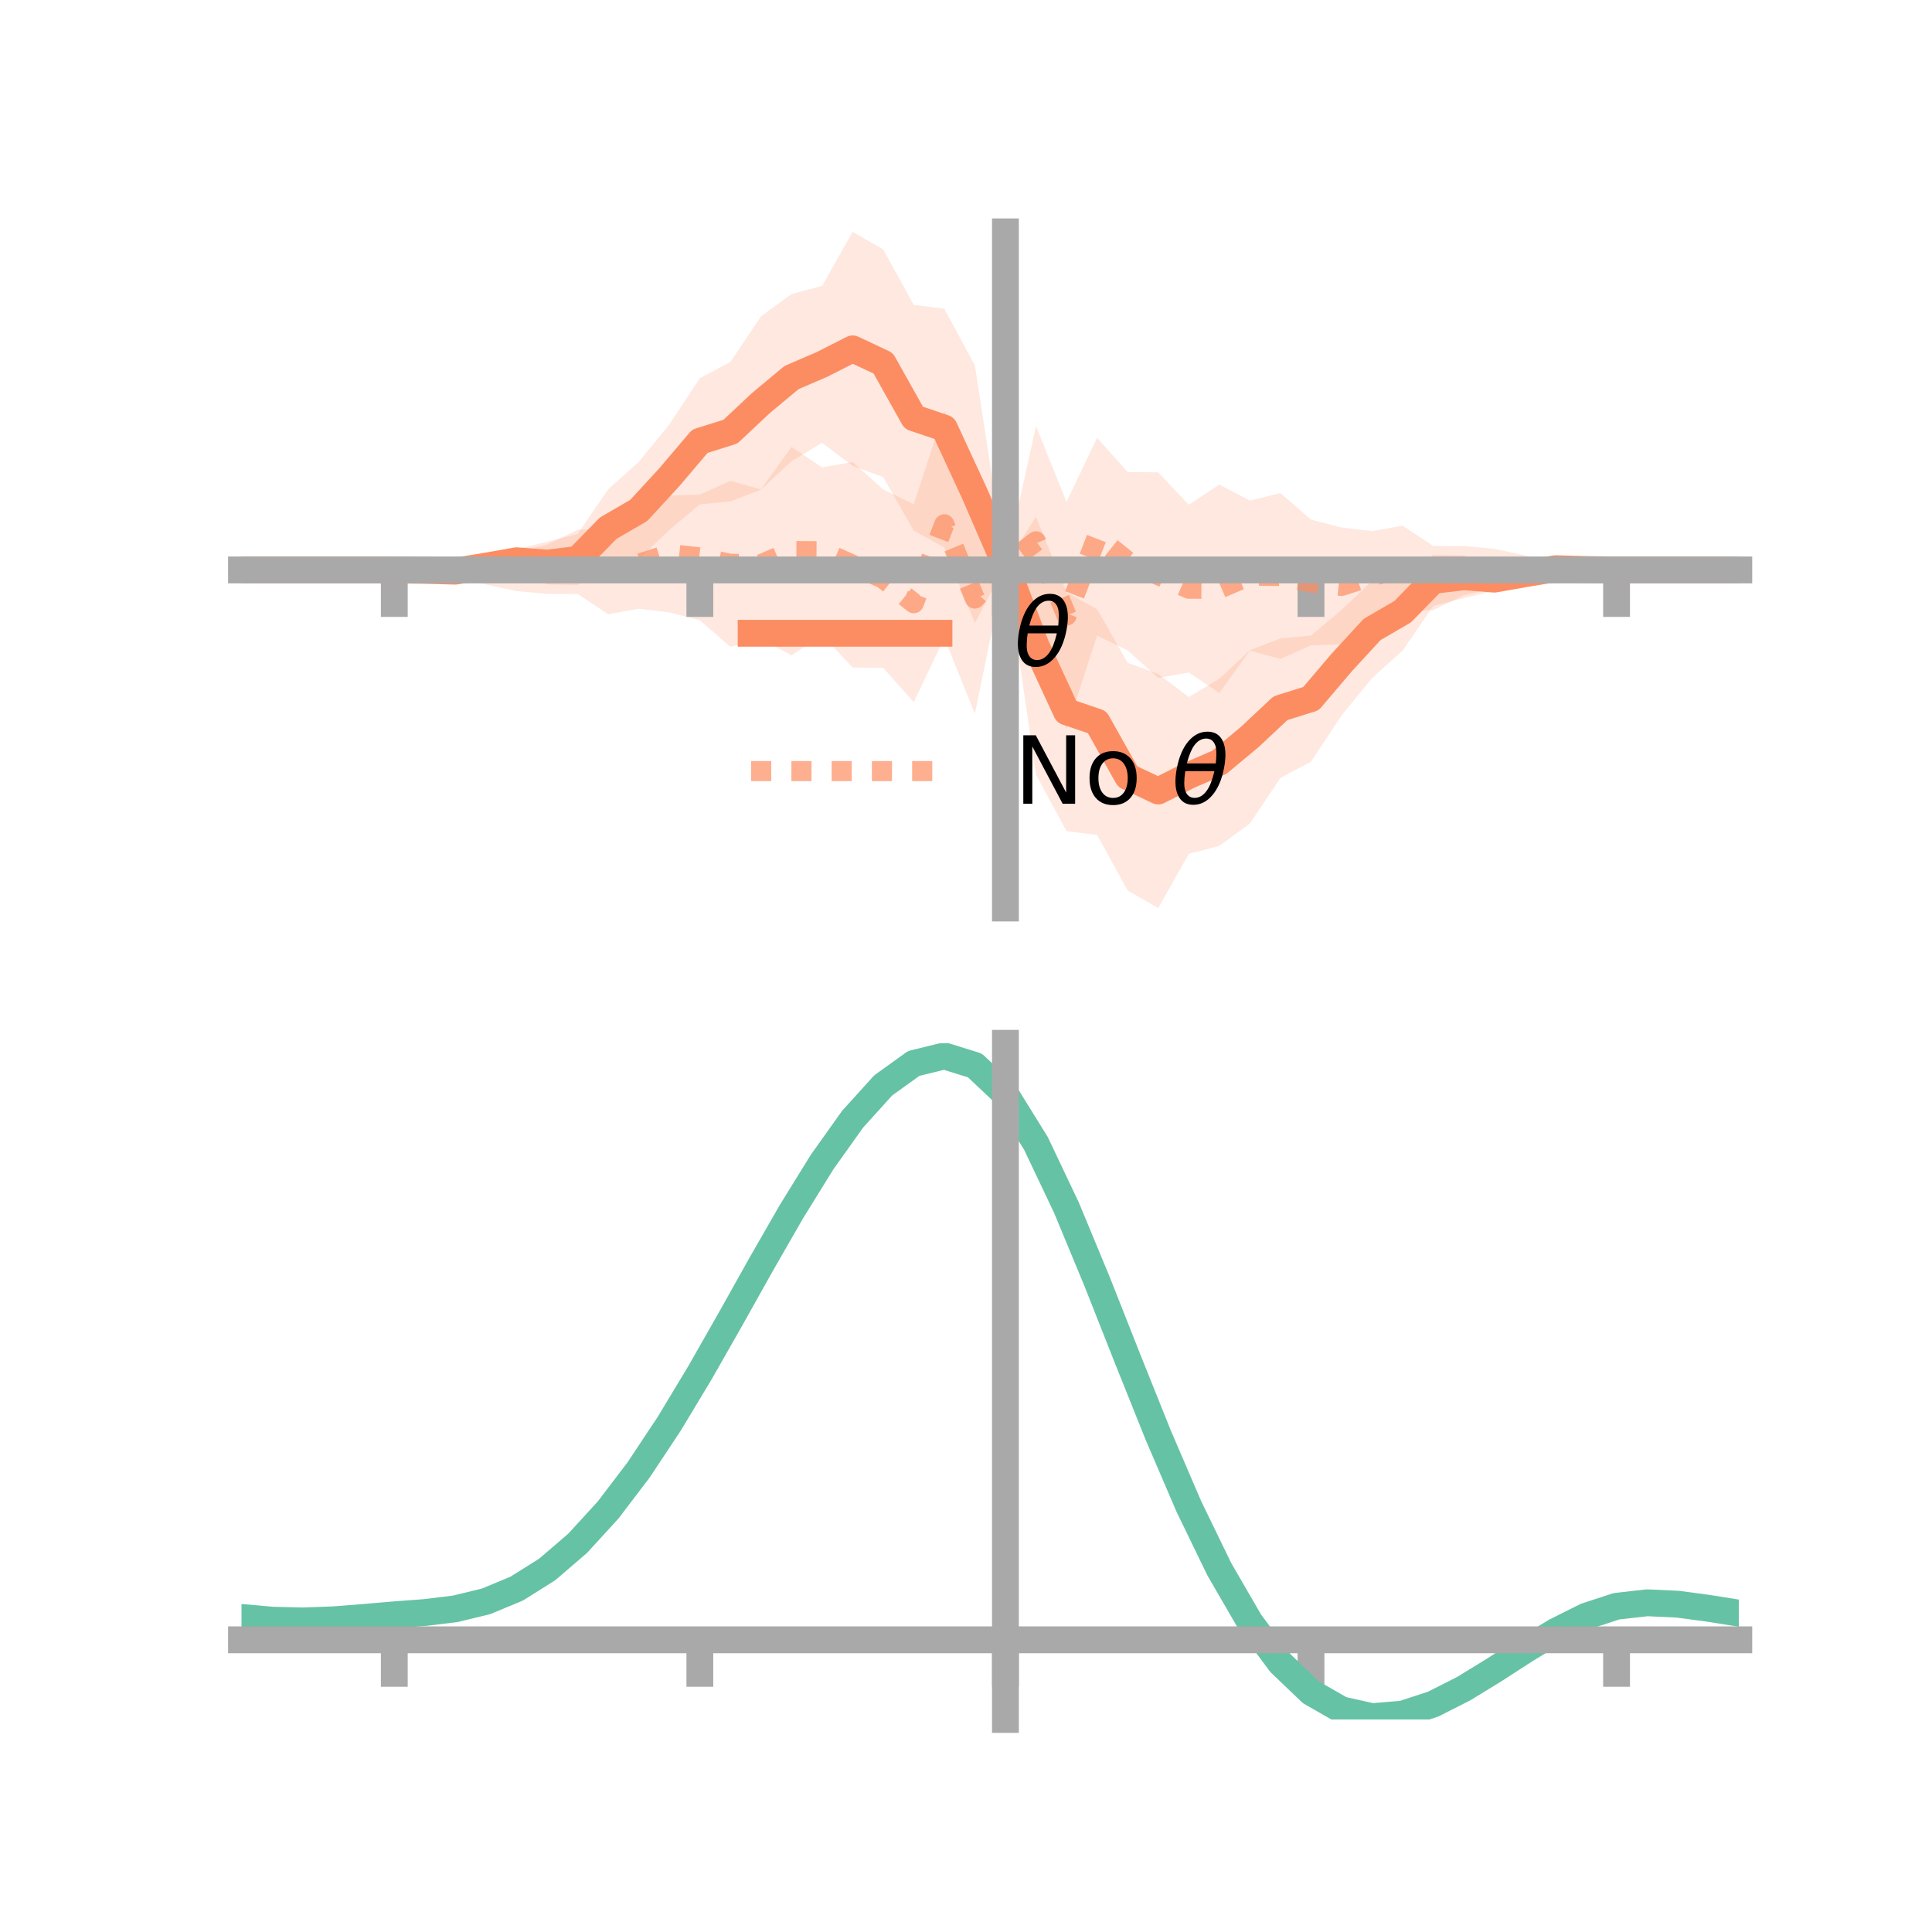 <?xml version="1.0" encoding="utf-8" standalone="no"?>
<!DOCTYPE svg PUBLIC "-//W3C//DTD SVG 1.1//EN"
  "http://www.w3.org/Graphics/SVG/1.1/DTD/svg11.dtd">
<!-- Created with matplotlib (https://matplotlib.org/) -->
<svg height="144pt" version="1.1" viewBox="0 0 144 144" width="144pt" xmlns="http://www.w3.org/2000/svg" xmlns:xlink="http://www.w3.org/1999/xlink">
 <defs>
  <style type="text/css">*{stroke-linecap:butt;stroke-linejoin:round;}</style>
 </defs>
 <g id="figure_1">
  <g id="patch_1">
   <path d="M 0 144 
L 144 144 
L 144 0 
L 0 0 
z
" style="fill:none;"/>
  </g>
  <g id="axes_1">
   <g id="patch_2">
    <path d="M 18 67.68 
L 129.6 67.68 
L 129.6 17.28 
L 18 17.28 
z
" style="fill:none;"/>
   </g>
   <g id="PolyCollection_1">
    <path clip-path="url(#pa872a8e1e4)" d="M 18 42.48 
L 18 42.48 
L 20.278 42.48 
L 22.555 42.48 
L 24.833 42.48 
L 27.11 42.48 
L 29.388 42.48 
L 31.665 42.301 
L 33.943 42.136 
L 36.22 41.402 
L 38.498 40.932 
L 40.776 40.379 
L 43.053 39.802 
L 45.331 36.472 
L 47.608 34.422 
L 49.886 31.644 
L 52.163 28.187 
L 54.441 26.979 
L 56.718 23.582 
L 58.996 21.915 
L 61.273 21.314 
L 63.551 17.28 
L 65.829 18.593 
L 68.106 22.728 
L 70.384 23.011 
L 72.661 27.229 
L 74.939 42.096 
L 77.216 38.526 
L 79.494 44.152 
L 81.771 45.411 
L 84.049 49.402 
L 86.327 50.234 
L 88.604 51.955 
L 90.882 50.592 
L 93.159 48.466 
L 95.437 47.591 
L 97.714 47.372 
L 99.992 45.462 
L 102.269 43.291 
L 104.547 42.696 
L 106.824 41.362 
L 109.102 41.396 
L 111.38 42.303 
L 113.657 41.968 
L 115.935 41.953 
L 118.212 42.24 
L 120.49 42.48 
L 122.767 42.48 
L 125.045 42.48 
L 127.322 42.48 
L 129.6 42.48 
L 129.6 42.48 
L 129.6 42.48 
L 127.322 42.48 
L 125.045 42.48 
L 122.767 42.48 
L 120.49 42.48 
L 118.212 42.659 
L 115.935 42.824 
L 113.657 43.558 
L 111.38 44.028 
L 109.102 44.581 
L 106.824 45.158 
L 104.547 48.488 
L 102.269 50.538 
L 99.992 53.316 
L 97.714 56.773 
L 95.437 57.981 
L 93.159 61.378 
L 90.882 63.045 
L 88.604 63.646 
L 86.327 67.68 
L 84.049 66.367 
L 81.771 62.232 
L 79.494 61.949 
L 77.216 57.731 
L 74.939 42.096 
L 72.661 46.434 
L 70.384 40.808 
L 68.106 39.549 
L 65.829 35.558 
L 63.551 34.726 
L 61.273 33.005 
L 58.996 34.368 
L 56.718 36.494 
L 54.441 37.369 
L 52.163 37.588 
L 49.886 39.498 
L 47.608 41.669 
L 45.331 42.264 
L 43.053 43.598 
L 40.776 43.564 
L 38.498 42.657 
L 36.22 42.992 
L 33.943 43.007 
L 31.665 42.72 
L 29.388 42.48 
L 27.11 42.48 
L 24.833 42.48 
L 22.555 42.48 
L 20.278 42.48 
L 18 42.48 
z
" style="fill:#fc8d62;fill-opacity:0.2;"/>
   </g>
   <g id="PolyCollection_2">
    <path clip-path="url(#pa872a8e1e4)" d="M 18 42.48 
L 18 42.48 
L 20.278 42.48 
L 22.555 42.48 
L 24.833 42.48 
L 27.11 42.48 
L 29.388 42.48 
L 31.665 42.384 
L 33.943 41.987 
L 36.22 41.309 
L 38.498 41.132 
L 40.776 40.593 
L 43.053 39.487 
L 45.331 39.407 
L 47.608 38.681 
L 49.886 36.944 
L 52.163 36.866 
L 54.441 35.847 
L 56.718 36.475 
L 58.996 33.313 
L 61.273 34.837 
L 63.551 34.433 
L 65.829 36.482 
L 68.106 37.582 
L 70.384 30.62 
L 72.661 36.024 
L 74.939 42.096 
L 77.216 31.765 
L 79.494 37.418 
L 81.771 32.629 
L 84.049 35.181 
L 86.327 35.207 
L 88.604 37.626 
L 90.882 36.119 
L 93.159 37.313 
L 95.437 36.751 
L 97.714 38.73 
L 99.992 39.32 
L 102.269 39.59 
L 104.547 39.18 
L 106.824 40.694 
L 109.102 40.695 
L 111.38 40.906 
L 113.657 41.395 
L 115.935 42.067 
L 118.212 42.382 
L 120.49 42.48 
L 122.767 42.48 
L 125.045 42.48 
L 127.322 42.48 
L 129.6 42.48 
L 129.6 42.48 
L 129.6 42.48 
L 127.322 42.48 
L 125.045 42.48 
L 122.767 42.48 
L 120.49 42.48 
L 118.212 42.576 
L 115.935 42.973 
L 113.657 43.651 
L 111.38 43.828 
L 109.102 44.367 
L 106.824 45.473 
L 104.547 45.553 
L 102.269 46.279 
L 99.992 48.016 
L 97.714 48.094 
L 95.437 49.113 
L 93.159 48.485 
L 90.882 51.647 
L 88.604 50.123 
L 86.327 50.527 
L 84.049 48.478 
L 81.771 47.378 
L 79.494 54.34 
L 77.216 48.936 
L 74.939 42.096 
L 72.661 53.195 
L 70.384 47.542 
L 68.106 52.331 
L 65.829 49.779 
L 63.551 49.753 
L 61.273 47.334 
L 58.996 48.841 
L 56.718 47.647 
L 54.441 48.209 
L 52.163 46.23 
L 49.886 45.64 
L 47.608 45.37 
L 45.331 45.78 
L 43.053 44.266 
L 40.776 44.265 
L 38.498 44.054 
L 36.22 43.565 
L 33.943 42.893 
L 31.665 42.578 
L 29.388 42.48 
L 27.11 42.48 
L 24.833 42.48 
L 22.555 42.48 
L 20.278 42.48 
L 18 42.48 
z
" style="fill:#fc8d62;fill-opacity:0.2;"/>
   </g>
   <g id="matplotlib.axis_1">
    <g id="xtick_1">
     <g id="line2d_1">
      <defs>
       <path d="M 0 0 
L 0 3.5 
" id="mbaefab186c" style="stroke:#a9a9a9;stroke-width:2;"/>
      </defs>
      <g>
       <use style="fill:#a9a9a9;stroke:#a9a9a9;stroke-width:2;" x="29.388" xlink:href="#mbaefab186c" y="42.48"/>
      </g>
     </g>
    </g>
    <g id="xtick_2">
     <g id="line2d_2">
      <g>
       <use style="fill:#a9a9a9;stroke:#a9a9a9;stroke-width:2;" x="52.163" xlink:href="#mbaefab186c" y="42.48"/>
      </g>
     </g>
    </g>
    <g id="xtick_3">
     <g id="line2d_3">
      <g>
       <use style="fill:#a9a9a9;stroke:#a9a9a9;stroke-width:2;" x="74.939" xlink:href="#mbaefab186c" y="42.48"/>
      </g>
     </g>
    </g>
    <g id="xtick_4">
     <g id="line2d_4">
      <g>
       <use style="fill:#a9a9a9;stroke:#a9a9a9;stroke-width:2;" x="97.714" xlink:href="#mbaefab186c" y="42.48"/>
      </g>
     </g>
    </g>
    <g id="xtick_5">
     <g id="line2d_5">
      <g>
       <use style="fill:#a9a9a9;stroke:#a9a9a9;stroke-width:2;" x="120.49" xlink:href="#mbaefab186c" y="42.48"/>
      </g>
     </g>
    </g>
   </g>
   <g id="matplotlib.axis_2"/>
   <g id="line2d_6">
    <path clip-path="url(#pa872a8e1e4)" d="M 18 42.48 
L 20.278 42.48 
L 22.555 42.48 
L 24.833 42.48 
L 27.11 42.48 
L 29.388 42.48 
L 31.665 42.51 
L 33.943 42.572 
L 36.22 42.197 
L 38.498 41.795 
L 40.776 41.971 
L 43.053 41.7 
L 45.331 39.368 
L 47.608 38.045 
L 49.886 35.571 
L 52.163 32.888 
L 54.441 32.174 
L 56.718 30.038 
L 58.996 28.141 
L 61.273 27.159 
L 63.551 26.003 
L 65.829 27.075 
L 68.106 31.138 
L 70.384 31.91 
L 72.661 36.831 
L 74.939 42.096 
L 77.216 48.129 
L 79.494 53.05 
L 81.771 53.822 
L 84.049 57.885 
L 86.327 58.957 
L 88.604 57.801 
L 90.882 56.819 
L 93.159 54.922 
L 95.437 52.786 
L 97.714 52.072 
L 99.992 49.389 
L 102.269 46.915 
L 104.547 45.592 
L 106.824 43.26 
L 109.102 42.989 
L 111.38 43.165 
L 113.657 42.763 
L 115.935 42.388 
L 118.212 42.45 
L 120.49 42.48 
L 122.767 42.48 
L 125.045 42.48 
L 127.322 42.48 
L 129.6 42.48 
" style="fill:none;stroke:#fc8d62;stroke-linecap:square;stroke-width:2;"/>
   </g>
   <g id="line2d_7">
    <path clip-path="url(#pa872a8e1e4)" d="M 18 42.48 
L 20.278 42.48 
L 22.555 42.48 
L 24.833 42.48 
L 27.11 42.48 
L 29.388 42.48 
L 31.665 42.481 
L 33.943 42.44 
L 36.22 42.437 
L 38.498 42.593 
L 40.776 42.429 
L 43.053 41.876 
L 45.331 42.593 
L 47.608 42.025 
L 49.886 41.292 
L 52.163 41.548 
L 54.441 42.028 
L 56.718 42.061 
L 58.996 41.077 
L 61.273 41.086 
L 63.551 42.093 
L 65.829 43.13 
L 68.106 44.956 
L 70.384 39.081 
L 72.661 44.609 
L 74.939 42.096 
L 77.216 40.351 
L 79.494 45.879 
L 81.771 40.004 
L 84.049 41.83 
L 86.327 42.867 
L 88.604 43.874 
L 90.882 43.883 
L 93.159 42.899 
L 95.437 42.932 
L 97.714 43.412 
L 99.992 43.668 
L 102.269 42.935 
L 104.547 42.367 
L 106.824 43.084 
L 109.102 42.531 
L 111.38 42.367 
L 113.657 42.523 
L 115.935 42.52 
L 118.212 42.479 
L 120.49 42.48 
L 122.767 42.48 
L 125.045 42.48 
L 127.322 42.48 
L 129.6 42.48 
" style="fill:none;stroke:#fc8d62;stroke-dasharray:1.5,1.5;stroke-dashoffset:0;stroke-opacity:0.7;stroke-width:1.5;"/>
   </g>
   <g id="patch_3">
    <path d="M 74.939 67.68 
L 74.939 17.28 
" style="fill:none;stroke:#a9a9a9;stroke-linecap:square;stroke-linejoin:miter;stroke-width:2;"/>
   </g>
   <g id="patch_4">
    <path d="M 129.6 67.68 
L 129.6 17.28 
" style="fill:none;"/>
   </g>
   <g id="patch_5">
    <path d="M 18 42.48 
L 129.6 42.48 
" style="fill:none;stroke:#a9a9a9;stroke-linecap:square;stroke-linejoin:miter;stroke-width:2;"/>
   </g>
   <g id="patch_6">
    <path d="M 18 17.28 
L 129.6 17.28 
" style="fill:none;"/>
   </g>
   <g id="legend_1">
    <g id="line2d_8">
     <path d="M 55.985 47.2 
L 69.985 47.2 
" style="fill:none;stroke:#fc8d62;stroke-linecap:square;stroke-width:2;"/>
    </g>
    <g id="line2d_9"/>
    <g id="text_1">
     <!-- $\theta$ -->
     <g transform="translate(75.585 49.65)scale(0.07 -0.07)">
      <defs>
       <path d="M 45.516 34.672 
L 14.453 34.672 
Q 12.359 20.062 14.5 13.875 
Q 17.188 6.25 24.469 6.25 
Q 31.781 6.25 37.359 13.922 
Q 42.234 20.656 45.516 34.672 
z
M 47.016 42.969 
Q 48.344 56.844 46.625 61.719 
Q 43.953 69.438 36.766 69.438 
Q 29.297 69.438 23.828 61.812 
Q 19.531 55.672 16.156 42.969 
z
M 38.188 76.766 
Q 49.906 76.766 54.594 66.406 
Q 59.281 56.109 55.719 37.844 
Q 52.203 19.625 43.453 9.281 
Q 34.766 -1.125 23.047 -1.125 
Q 11.281 -1.125 6.641 9.281 
Q 2 19.625 5.516 37.844 
Q 9.078 56.109 17.719 66.406 
Q 26.422 76.766 38.188 76.766 
z
" id="DejaVuSans-Oblique-952"/>
      </defs>
      <use transform="translate(0 0.234)" xlink:href="#DejaVuSans-Oblique-952"/>
     </g>
    </g>
    <g id="line2d_10">
     <path d="M 55.985 57.474 
L 69.985 57.474 
" style="fill:none;stroke:#fc8d62;stroke-dasharray:1.5,1.5;stroke-dashoffset:0;stroke-opacity:0.7;stroke-width:1.5;"/>
    </g>
    <g id="line2d_11"/>
    <g id="text_2">
     <!-- No $\theta$ -->
     <g transform="translate(75.585 59.924)scale(0.07 -0.07)">
      <defs>
       <path d="M 9.812 72.906 
L 23.094 72.906 
L 55.422 11.922 
L 55.422 72.906 
L 64.984 72.906 
L 64.984 0 
L 51.703 0 
L 19.391 60.984 
L 19.391 0 
L 9.812 0 
z
" id="DejaVuSans-78"/>
       <path d="M 30.609 48.391 
Q 23.391 48.391 19.188 42.75 
Q 14.984 37.109 14.984 27.297 
Q 14.984 17.484 19.156 11.844 
Q 23.344 6.203 30.609 6.203 
Q 37.797 6.203 41.984 11.859 
Q 46.188 17.531 46.188 27.297 
Q 46.188 37.016 41.984 42.703 
Q 37.797 48.391 30.609 48.391 
z
M 30.609 56 
Q 42.328 56 49.016 48.375 
Q 55.719 40.766 55.719 27.297 
Q 55.719 13.875 49.016 6.219 
Q 42.328 -1.422 30.609 -1.422 
Q 18.844 -1.422 12.172 6.219 
Q 5.516 13.875 5.516 27.297 
Q 5.516 40.766 12.172 48.375 
Q 18.844 56 30.609 56 
z
" id="DejaVuSans-111"/>
       <path id="DejaVuSans-32"/>
      </defs>
      <use transform="translate(0 0.234)" xlink:href="#DejaVuSans-78"/>
      <use transform="translate(74.805 0.234)" xlink:href="#DejaVuSans-111"/>
      <use transform="translate(135.986 0.234)" xlink:href="#DejaVuSans-32"/>
      <use transform="translate(167.773 0.234)" xlink:href="#DejaVuSans-Oblique-952"/>
     </g>
    </g>
   </g>
  </g>
  <g id="axes_2">
   <g id="patch_7">
    <path d="M 18 128.16 
L 129.6 128.16 
L 129.6 77.76 
L 18 77.76 
z
" style="fill:none;"/>
   </g>
   <g id="PolyCollection_3">
    <path clip-path="url(#p7ca061d1cf)" d="M 18 120.594 
L 18 120.514 
L 20.278 120.726 
L 22.555 120.783 
L 24.833 120.694 
L 27.11 120.508 
L 29.388 120.304 
L 31.665 120.13 
L 33.943 119.846 
L 36.22 119.289 
L 38.498 118.333 
L 40.776 116.884 
L 43.053 114.891 
L 45.331 112.346 
L 47.608 109.281 
L 49.886 105.762 
L 52.163 101.892 
L 54.441 97.799 
L 56.718 93.637 
L 58.996 89.582 
L 61.273 85.823 
L 63.551 82.559 
L 65.829 79.993 
L 68.106 78.327 
L 70.384 77.76 
L 72.661 78.481 
L 74.939 80.66 
L 77.216 84.386 
L 79.494 89.26 
L 81.771 94.834 
L 84.049 100.689 
L 86.327 106.461 
L 88.604 111.85 
L 90.882 116.622 
L 93.159 120.611 
L 95.437 123.719 
L 97.714 125.916 
L 99.992 127.229 
L 102.269 127.738 
L 104.547 127.555 
L 106.824 126.819 
L 109.102 125.683 
L 111.38 124.31 
L 113.657 122.863 
L 115.935 121.5 
L 118.212 120.374 
L 120.49 119.636 
L 122.767 119.381 
L 125.045 119.492 
L 127.322 119.806 
L 129.6 120.183 
L 129.6 120.288 
L 129.6 120.288 
L 127.322 119.937 
L 125.045 119.642 
L 122.767 119.543 
L 120.49 119.804 
L 118.212 120.553 
L 115.935 121.707 
L 113.657 123.115 
L 111.38 124.614 
L 109.102 126.035 
L 106.824 127.207 
L 104.547 127.966 
L 102.269 128.16 
L 99.992 127.657 
L 97.714 126.358 
L 95.437 124.203 
L 93.159 121.176 
L 90.882 117.308 
L 88.604 112.689 
L 86.327 107.473 
L 84.049 101.881 
L 81.771 96.204 
L 79.494 90.797 
L 77.216 86.065 
L 74.939 82.449 
L 72.661 80.34 
L 70.384 79.646 
L 68.106 80.197 
L 65.829 81.804 
L 63.551 84.273 
L 61.273 87.407 
L 58.996 91.009 
L 56.718 94.887 
L 54.441 98.861 
L 52.163 102.766 
L 49.886 106.455 
L 47.608 109.809 
L 45.331 112.734 
L 43.053 115.169 
L 40.776 117.087 
L 38.498 118.493 
L 36.22 119.43 
L 33.943 119.975 
L 31.665 120.251 
L 29.388 120.414 
L 27.11 120.603 
L 24.833 120.771 
L 22.555 120.845 
L 20.278 120.788 
L 18 120.594 
z
" style="fill:#66c2a5;fill-opacity:0.2;"/>
   </g>
   <g id="matplotlib.axis_3">
    <g id="xtick_6">
     <g id="line2d_12">
      <g>
       <use style="fill:#a9a9a9;stroke:#a9a9a9;stroke-width:2;" x="29.388" xlink:href="#mbaefab186c" y="122.221"/>
      </g>
     </g>
    </g>
    <g id="xtick_7">
     <g id="line2d_13">
      <g>
       <use style="fill:#a9a9a9;stroke:#a9a9a9;stroke-width:2;" x="52.163" xlink:href="#mbaefab186c" y="122.221"/>
      </g>
     </g>
    </g>
    <g id="xtick_8">
     <g id="line2d_14">
      <g>
       <use style="fill:#a9a9a9;stroke:#a9a9a9;stroke-width:2;" x="74.939" xlink:href="#mbaefab186c" y="122.221"/>
      </g>
     </g>
    </g>
    <g id="xtick_9">
     <g id="line2d_15">
      <g>
       <use style="fill:#a9a9a9;stroke:#a9a9a9;stroke-width:2;" x="97.714" xlink:href="#mbaefab186c" y="122.221"/>
      </g>
     </g>
    </g>
    <g id="xtick_10">
     <g id="line2d_16">
      <g>
       <use style="fill:#a9a9a9;stroke:#a9a9a9;stroke-width:2;" x="120.49" xlink:href="#mbaefab186c" y="122.221"/>
      </g>
     </g>
    </g>
   </g>
   <g id="matplotlib.axis_4"/>
   <g id="line2d_17">
    <path clip-path="url(#p7ca061d1cf)" d="M 18 120.554 
L 20.278 120.757 
L 22.555 120.814 
L 24.833 120.733 
L 27.11 120.556 
L 29.388 120.359 
L 31.665 120.19 
L 33.943 119.91 
L 36.22 119.359 
L 38.498 118.413 
L 40.776 116.985 
L 43.053 115.03 
L 45.331 112.54 
L 47.608 109.545 
L 49.886 106.109 
L 52.163 102.329 
L 54.441 98.33 
L 56.718 94.262 
L 58.996 90.296 
L 61.273 86.615 
L 63.551 83.416 
L 65.829 80.898 
L 68.106 79.262 
L 70.384 78.703 
L 72.661 79.411 
L 74.939 81.554 
L 77.216 85.226 
L 79.494 90.028 
L 81.771 95.519 
L 84.049 101.285 
L 86.327 106.967 
L 88.604 112.27 
L 90.882 116.965 
L 93.159 120.893 
L 95.437 123.961 
L 97.714 126.137 
L 99.992 127.443 
L 102.269 127.949 
L 104.547 127.761 
L 106.824 127.013 
L 109.102 125.859 
L 111.38 124.462 
L 113.657 122.989 
L 115.935 121.603 
L 118.212 120.463 
L 120.49 119.72 
L 122.767 119.462 
L 125.045 119.567 
L 127.322 119.871 
L 129.6 120.236 
" style="fill:none;stroke:#66c2a5;stroke-linecap:square;stroke-width:2;"/>
   </g>
   <g id="patch_8">
    <path d="M 74.939 128.16 
L 74.939 77.76 
" style="fill:none;stroke:#a9a9a9;stroke-linecap:square;stroke-linejoin:miter;stroke-width:2;"/>
   </g>
   <g id="patch_9">
    <path d="M 129.6 128.16 
L 129.6 77.76 
" style="fill:none;"/>
   </g>
   <g id="patch_10">
    <path d="M 18 122.221 
L 129.6 122.221 
" style="fill:none;stroke:#a9a9a9;stroke-linecap:square;stroke-linejoin:miter;stroke-width:2;"/>
   </g>
   <g id="patch_11">
    <path d="M 18 77.76 
L 129.6 77.76 
" style="fill:none;"/>
   </g>
  </g>
 </g>
 <defs>
  <clipPath id="pa872a8e1e4">
   <rect height="50.4" width="111.6" x="18" y="17.28"/>
  </clipPath>
  <clipPath id="p7ca061d1cf">
   <rect height="50.4" width="111.6" x="18" y="77.76"/>
  </clipPath>
 </defs>
</svg>
